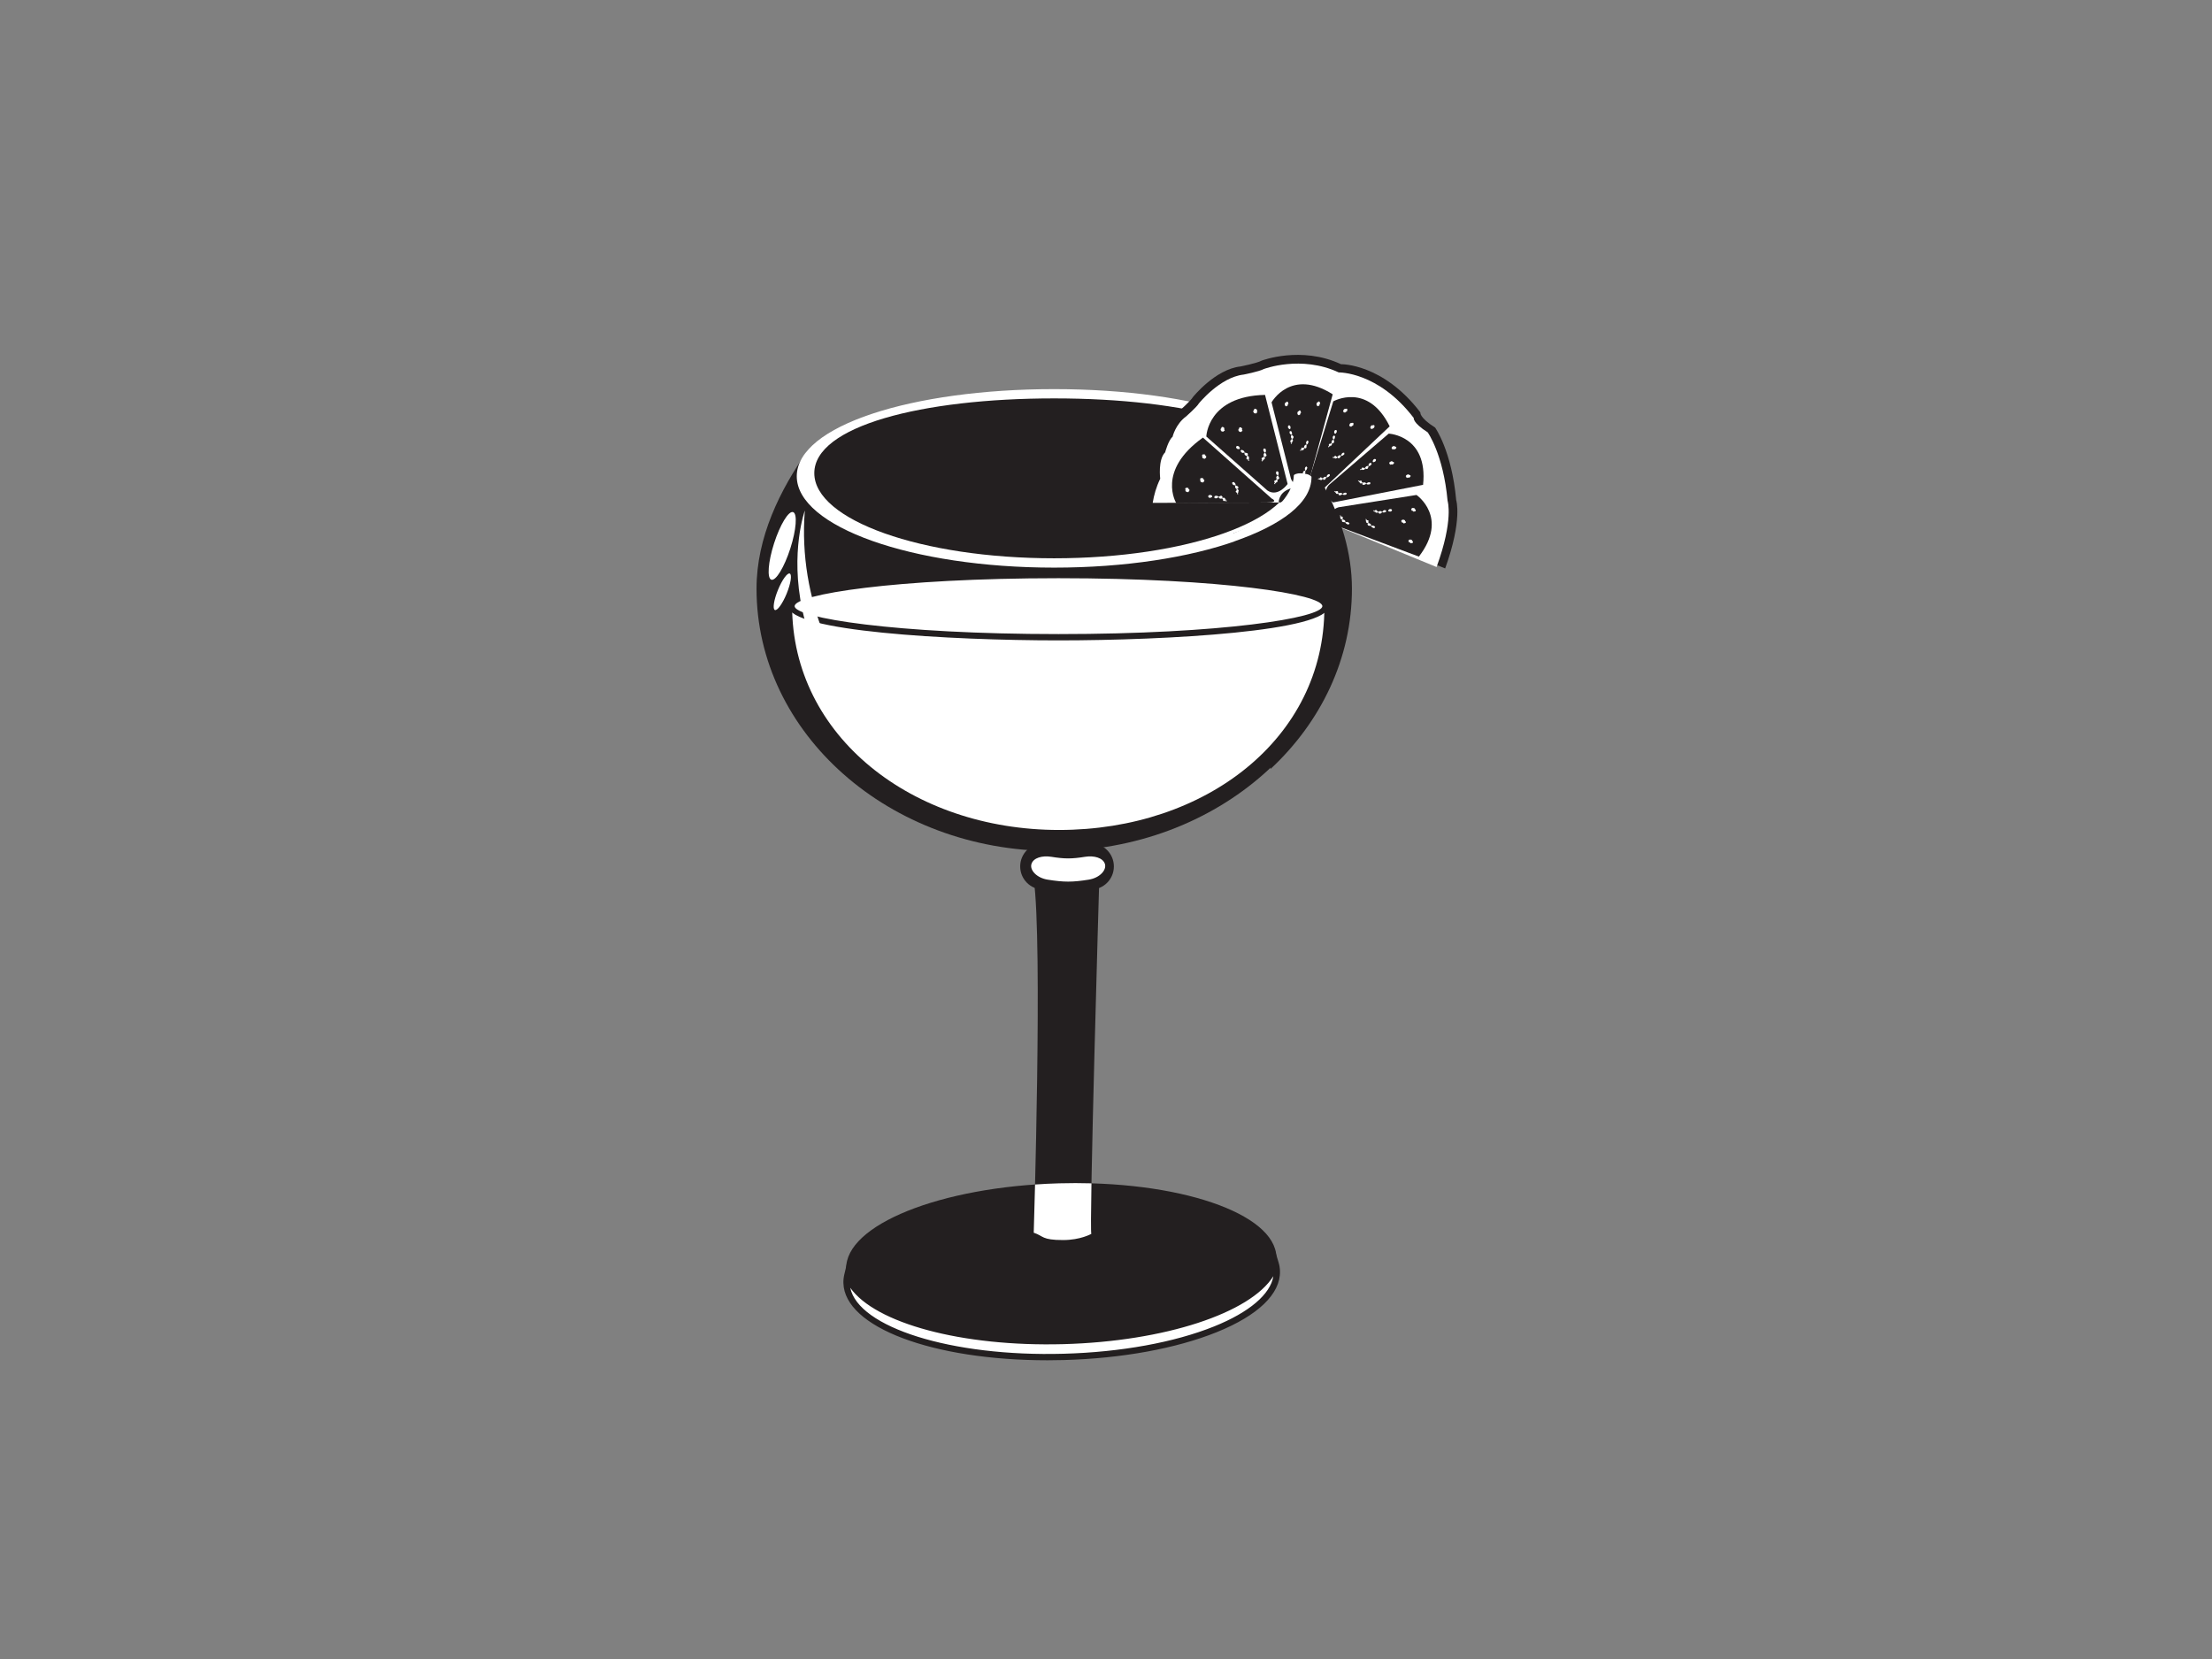 <?xml version="1.0" encoding="utf-8"?>
<!-- Generator: Adobe Illustrator 17.0.0, SVG Export Plug-In . SVG Version: 6.00 Build 0)  -->
<!DOCTYPE svg PUBLIC "-//W3C//DTD SVG 1.1//EN" "http://www.w3.org/Graphics/SVG/1.1/DTD/svg11.dtd">
<svg version="1.1" id="Layer_1" xmlns="http://www.w3.org/2000/svg" xmlns:xlink="http://www.w3.org/1999/xlink" x="0px" y="0px"
	 width="800px" height="600px" viewBox="0 0 800 600" enable-background="new 0 0 800 600" xml:space="preserve">
<rect x="0" y="0" width="800" height="600" fill="#808080" stroke="none"/>
<g>
	<path fill="#FFFFFF" d="M384.608,484.988c40.354-1.109,73.214-13.43,76.708-28.119c0.285,0.94,0.452,1.898,0.466,2.869
		c0.443,15.927-34.044,29.812-77.013,31.001c-42.975,1.194-78.165-10.767-78.598-26.703c-0.032-0.978,0.079-1.935,0.307-2.895
		C310.769,475.624,344.253,486.101,384.608,484.988z"/>
	<g>
		<path fill="#231F20" d="M292.406,162.549c-10.368,14.595-18.797,31.847-18.797,50.349c0,52.401,48.091,94.881,107.41,94.881
			c59.322,0,107.413-42.481,107.413-94.881c0-18.502-7.981-35.754-18.35-50.349H292.406z"/>
		<path fill="#231F20" d="M306.033,458.967c0.426,15.94,35.619,27.896,78.6,26.716c42.971-1.194,77.457-15.07,77.004-31.017
			c-0.432-15.924-35.617-27.881-78.592-26.701C340.063,429.158,305.596,443.03,306.033,458.967z"/>
		<path fill="#231F20" d="M378.885,491.963c-41.673,0-73.422-11.992-73.855-27.896c-0.034-1.043,0.077-2.089,0.338-3.19l0.989-4.158
			l1.214,4.098c4.107,13.867,37.687,24.09,77.005,23.03c39.032-1.074,72.252-13.04,75.63-27.241l0.975-4.105l1.225,4.036
			c0.328,1.08,0.5,2.152,0.515,3.185c0.228,8.198-7.919,16.054-22.941,22.103c-14.671,5.902-34.267,9.475-55.181,10.054
			C382.812,491.937,380.838,491.963,378.885,491.963z M307.513,465.746c2.91,14.248,36.42,25.01,77.224,23.852
			c20.649-0.57,39.966-4.085,54.392-9.889c12.708-5.118,20.355-11.648,21.394-18.159c-8.355,13.317-39.171,23.567-75.884,24.578
			C347.677,487.126,316.527,478.515,307.513,465.746z"/>
		<path fill="#231F20" d="M397.542,318.865c0,0-3.672,124.92-2.85,127.375c0,0-3.882,2.241-10.212,2.241
			c-7.809,0-6.95-1.435-10.616-2.655c0,0,3.271-104.912,0-127.77C373.864,318.056,386.116,316.008,397.542,318.865z"/>
		<path fill="#FFFFFF" d="M394.692,446.24c-0.19-0.567-0.139-7.681,0.05-18.272c-3.82-0.108-7.724-0.113-11.698-0.003
			c-2.946,0.081-5.847,0.228-8.704,0.426c-0.263,10.577-0.476,17.435-0.476,17.435c3.666,1.219,2.807,2.655,10.616,2.655
			C390.81,448.481,394.692,446.24,394.692,446.24z"/>
		<path fill="#231F20" d="M402.848,313.357c0,4.626-3.746,8.37-8.366,8.37h-17.143c-4.618,0-8.372-3.744-8.372-8.37
			c0-4.618,3.754-8.371,8.372-8.371h17.143C399.101,304.986,402.848,308.739,402.848,313.357z"/>
		<path fill="#FFFFFF" d="M399.602,312.443c0.704,2.194-1.854,5.057-5.843,5.693c-5.917,0.948-8.965,0.948-14.881,0
			c-3.982-0.636-6.547-3.499-5.83-5.693c0.71-2.203,3.869-3.091,7.153-2.571c4.865,0.778,7.374,0.778,12.235,0
			C395.719,309.352,398.883,310.24,399.602,312.443z"/>
		<ellipse fill="#231F20" cx="381.467" cy="172.847" rx="90.293" ry="30.097"/>
		<path fill="#FFFFFF" d="M474.313,172.25c0,18.247-41.671,33.04-93.075,33.04c-51.404,0-93.076-14.793-93.076-33.04
			c0-18.25,41.672-31.519,93.076-31.519C432.643,140.731,474.313,153.999,474.313,172.25z M381.239,144.088
			c-47.902,0-86.735,10.028-86.735,27.036c0,17.004,38.833,30.79,86.735,30.79c47.902,0,86.734-13.786,86.734-30.79
			C467.973,154.116,429.14,144.088,381.239,144.088z"/>
		<path fill="#231F20" d="M456.319,130.416c-1.816,0.984-7.753,2.133-7.753,2.133c-9.092,1.031-17.133,11.061-17.133,11.061
			c-0.681,1.243-4.788,4.891-4.788,4.891c-4.173,3.039-5.265,7.871-5.265,7.871c-1.575,1.236-2.834,5.929-2.834,5.929
			c-2.809,2.749-1.89,10.126-1.89,10.126c-1.411,2.882-2.269,5.808-2.767,8.57l49.223,0.743c0,0,2.077-6.865,9.742-4.47
			c11.192,3.498,5.428,10.699,5.428,10.699l44.382,17.61c6.338-17.61,3.989-24.72,3.989-24.72
			c-1.632-17.89-7.617-26.212-7.617-26.212c-5.832-3.708-5.332-5.486-5.332-5.486c-13.594-17.807-28.714-17.44-28.714-17.44
			C470.587,124.981,456.319,130.416,456.319,130.416z"/>
		<path fill="#FFFFFF" d="M457.081,133.463c-1.716,0.93-7.323,2.013-7.323,2.013c-8.592,0.975-16.189,10.453-16.189,10.453
			c-0.642,1.171-4.525,4.62-4.525,4.62c-3.942,2.872-4.972,7.436-4.972,7.436c-1.487,1.169-2.676,5.604-2.676,5.604
			c-2.656,2.598-1.787,9.567-1.787,9.567c-1.441,2.938-2.271,5.928-2.72,8.716l45.904-0.133c0,0,2.058-5.335,9.421-3.352
			c12.457,3.352,8.989,10.921,8.989,10.921l38.351,15.765c6.261-17.076,3.982-23.952,3.982-23.952
			c-1.54-16.905-7.196-24.765-7.196-24.765c-5.508-3.505-5.036-5.184-5.036-5.184c-12.848-16.826-27.13-16.478-27.13-16.478
			C470.563,128.326,457.081,133.463,457.081,133.463z"/>
		<path fill="#231F20" d="M481.296,188.926c3.472-15.15-12.556-12.708-12.556-12.708c-4.677,0.691-6.056,3.124-6.295,5.333
			c0.708,1.207,6.617-4.311,11.368-2.526c7.823,2.395,4.489,8.942,4.489,8.942C479.561,188.446,480.951,189.681,481.296,188.926z"/>
		<path fill="#231F20" d="M425.434,182.008c0,0-7.31-11.688,9.628-23.748l24.87,22.049c0,0,2.914,1.381-1.702,1.421L425.434,182.008
			z"/>
		<path fill="#FFFFFF" d="M434.238,172.946c0.331-0.148,0.578,0.043,0.924,0.002l0.011,0.351l0.096-0.028l0.091,0.234l0.239-0.041
			c0.018,0.109-0.294,0.226-0.055,0.296l0.166-0.043l-0.323,0.237l0.189,0.105l-0.224,0.07l0.16,0.127
			c-0.121,0.102-0.42-0.105-0.389,0.144l0.077,0.095l-0.506-0.05c-0.148-0.197-0.379,0.022-0.455-0.262l-0.176-0.297
			c0.298-0.296-0.161-0.367-0.017-0.692L434.238,172.946z"/>
		<path fill="#FFFFFF" d="M428.863,176.454c0.33-0.147,0.577,0.044,0.927,0.003l0.008,0.35l0.098-0.027l0.09,0.234l0.239-0.041
			c0.018,0.11-0.294,0.226-0.056,0.296l0.166-0.046l-0.32,0.239l0.188,0.105l-0.226,0.069l0.164,0.127
			c-0.123,0.101-0.423-0.105-0.39,0.145l0.078,0.094l-0.507-0.047c-0.147-0.199-0.381,0.021-0.455-0.264l-0.177-0.298
			c0.3-0.296-0.159-0.368-0.016-0.691L428.863,176.454z"/>
		<path fill="#FFFFFF" d="M434.937,164.38c0.328-0.148,0.574,0.041,0.922,0.002l0.01,0.35l0.1-0.027l0.087,0.231l0.241-0.039
			c0.017,0.109-0.295,0.226-0.058,0.296l0.168-0.046l-0.32,0.239l0.187,0.104l-0.224,0.07l0.16,0.127
			c-0.12,0.103-0.42-0.105-0.39,0.144l0.079,0.092l-0.507-0.046c-0.148-0.2-0.381,0.021-0.454-0.265l-0.175-0.295
			c0.296-0.297-0.16-0.367-0.019-0.693L434.937,164.38z"/>
		<path fill="#FFFFFF" d="M439.327,179.388l0.487-0.073c0.297-0.034,0.658,0.065,0.788,0.316c0.424,0.024,0.759-0.416,1.188-0.333
			l0.291,0.33l0.224,0.051l-0.342,0.109l0.281-0.013l-0.217,0.047l0.237,0.212l-0.268,0.023l0.125,0.172
			c0.161-0.217,0.401-0.266,0.657-0.198l0.357,0.292l-0.121,0.223l0.402,0.145l-0.015,0.163l-0.172,0.125l0.538,0.076l-0.236,0.272
			l-0.319-0.063l-0.012-0.26c-0.137,0.131-0.288,0.255-0.514,0.224l-0.367-0.19l0.038-0.364l-0.282-0.29l0.028-0.122
			c-0.32,0.018-0.638,0.156-0.942,0.029l-0.365-0.27l0.035-0.325l-0.305,0.096l0.175,0.036l-0.468,0.17l0.092,0.153
			c-0.315-0.035-0.634,0.235-0.913-0.013l-0.289-0.197L439.327,179.388z"/>
		<path fill="#FFFFFF" d="M446.174,174.296l0.373,0.32c0.222,0.202,0.381,0.538,0.282,0.804c0.259,0.336,0.812,0.299,1.031,0.678
			l-0.059,0.432l0.11,0.204l-0.309-0.187l0.197,0.203l-0.18-0.133l-0.003,0.32l-0.193-0.187l-0.044,0.204
			c0.268-0.017,0.459,0.129,0.576,0.369l0.017,0.46l-0.248,0.053l0.154,0.401l-0.131,0.094l-0.206-0.046l0.296,0.454l-0.361-0.001
			l-0.158-0.279l0.186-0.182l-0.504-0.239l-0.101-0.402l0.302-0.209l0.03-0.405l0.114-0.058c-0.223-0.228-0.538-0.381-0.641-0.692
			l-0.037-0.452l0.266-0.188l-0.271-0.166l0.087,0.153l-0.437-0.239l-0.053,0.17c-0.18-0.261-0.594-0.323-0.591-0.699l-0.041-0.346
			L446.174,174.296z"/>
		<path fill="#FFFFFF" d="M436.982,179.363c0.129-0.273,0.462-0.37,0.743-0.373c0.206,0.051,0.415,0.155,0.597,0.259l0.119,0.333
			l-0.184,0.217c-0.253,0.109-0.535,0.355-0.846,0.212C437.088,180.009,436.918,179.661,436.982,179.363z"/>
		<path fill="#231F20" d="M436.28,157.873c0,0,0.449-14.601,21.239-15.053l8.167,32.216c0,0-3.469,4.923-7.31,2.363L436.28,157.873z
			"/>
		<path fill="#FFFFFF" d="M448.58,154.504c0.355,0.06,0.455,0.356,0.763,0.521c-0.091,0.122-0.27,0.089-0.188,0.296l0.097,0.031
			l-0.058,0.243l0.218,0.1l-0.212,0.215l0.165,0.057l-0.401,0.017l0.096,0.192l-0.223-0.069l0.06,0.198
			c-0.155,0.013-0.287-0.325-0.401-0.102l0.013,0.121c-0.075-0.235-0.325-0.078-0.394-0.324c-0.01-0.245-0.327-0.195-0.226-0.474
			l0.018-0.342c0.414-0.078,0.076-0.395,0.376-0.584L448.58,154.504z"/>
		<path fill="#FFFFFF" d="M442.163,154.381c0.356,0.062,0.452,0.359,0.762,0.523c-0.09,0.121-0.268,0.088-0.189,0.295l0.096,0.03
			l-0.055,0.245l0.217,0.101l-0.211,0.213l0.163,0.058l-0.401,0.016l0.098,0.194l-0.223-0.07l0.059,0.196
			c-0.157,0.014-0.287-0.323-0.402-0.1l0.012,0.121c-0.073-0.236-0.323-0.078-0.391-0.324c-0.011-0.248-0.327-0.196-0.229-0.473
			l0.02-0.345c0.417-0.077,0.076-0.395,0.375-0.58L442.163,154.381z"/>
		<path fill="#FFFFFF" d="M453.973,147.81c0.355,0.062,0.45,0.359,0.762,0.521l-0.19,0.295l0.098,0.031l-0.057,0.245l0.219,0.1
			l-0.212,0.214l0.164,0.058l-0.403,0.017l0.102,0.192l-0.227-0.069l0.06,0.195c-0.156,0.018-0.286-0.323-0.402-0.099l0.011,0.121
			c-0.073-0.237-0.323-0.077-0.391-0.324c-0.008-0.247-0.329-0.195-0.227-0.472l0.023-0.346c0.41-0.078,0.069-0.394,0.371-0.58
			L453.973,147.81z"/>
		<path fill="#FFFFFF" d="M449.166,162.691l0.442,0.214c0.266,0.138,0.507,0.423,0.477,0.703c0.335,0.26,0.86,0.086,1.167,0.398
			l0.056,0.431l0.158,0.17l-0.344-0.101l0.238,0.145l-0.207-0.083l0.079,0.31l-0.234-0.132l0.008,0.209
			c0.254-0.085,0.479,0.006,0.654,0.206l0.13,0.443l-0.226,0.114l0.252,0.35l-0.107,0.125l-0.208,0.007l0.4,0.367l-0.346,0.089
			l-0.226-0.23l0.134-0.222l-0.549-0.105l-0.198-0.363l0.237-0.281l-0.073-0.398l0.094-0.086c-0.274-0.166-0.617-0.234-0.795-0.506
			l-0.151-0.429l0.209-0.251l-0.303-0.09l0.124,0.127l-0.483-0.124l-0.009,0.181c-0.241-0.205-0.656-0.163-0.751-0.527l-0.127-0.323
			C448.745,162.823,448.956,162.689,449.166,162.691z"/>
		<path fill="#FFFFFF" d="M457.69,162.33l0.128,0.476c0.071,0.292,0.016,0.66-0.217,0.823c0.026,0.423,0.501,0.703,0.47,1.139
			l-0.291,0.325l-0.021,0.231l-0.153-0.328l0.045,0.278l-0.073-0.212l-0.182,0.264l-0.052-0.266l-0.155,0.145
			c0.234,0.136,0.31,0.365,0.272,0.628l-0.246,0.389l-0.234-0.094l-0.096,0.416l-0.164,0.005l-0.146-0.154l-0.01,0.543l-0.295-0.205
			l0.024-0.32l0.254-0.044c-0.147-0.124-0.287-0.257-0.284-0.482l0.147-0.389l0.366-0.004l0.253-0.317l0.124,0.015
			c-0.054-0.317-0.228-0.617-0.139-0.931l0.223-0.395l0.325-0.005l-0.13-0.291l-0.013,0.176l-0.224-0.444l-0.141,0.111
			c-0.005-0.316-0.311-0.6-0.098-0.909l0.162-0.311L457.69,162.33z"/>
		<path fill="#FFFFFF" d="M462.276,170.564l0.13,0.474c0.073,0.292,0.015,0.662-0.216,0.822c0.023,0.424,0.503,0.704,0.47,1.139
			l-0.292,0.328l-0.024,0.229l-0.149-0.326l0.048,0.276l-0.076-0.209l-0.179,0.262l-0.055-0.265l-0.155,0.145
			c0.234,0.135,0.313,0.366,0.272,0.629l-0.246,0.389l-0.234-0.095l-0.099,0.42h-0.16l-0.145-0.151l-0.011,0.542l-0.297-0.204
			l0.025-0.323l0.257-0.042c-0.148-0.121-0.289-0.257-0.284-0.483l0.143-0.389l0.369-0.003l0.252-0.317l0.126,0.016
			c-0.053-0.318-0.232-0.617-0.14-0.933l0.223-0.394l0.325-0.006l-0.129-0.291l-0.015,0.178l-0.226-0.445l-0.141,0.111
			c-0.003-0.316-0.309-0.6-0.095-0.912l0.16-0.308L462.276,170.564z"/>
		<path fill="#FFFFFF" d="M447.242,161.353c0.258-0.153,0.589-0.047,0.823,0.108l0.345,0.55l-0.088,0.341l-0.275,0.078
			c-0.269-0.05-0.639-0.004-0.819-0.301C446.965,161.945,447.021,161.562,447.242,161.353z"/>
		<path fill="#231F20" d="M459.875,145.515c0,0,6.959-12.509,22.115-2.908l-8.762,32.008c0,0-4.732,2.621-6.332-1.457
			L459.875,145.515z"/>
		<path fill="#FFFFFF" d="M470.255,148.493c0.226,0.225,0.163,0.531,0.312,0.823c-0.12,0.061-0.234-0.052-0.27,0.166l0.056,0.076
			l-0.151,0.184l0.11,0.192c-0.078,0.067-0.274-0.156-0.249,0.086l0.091,0.127l-0.294-0.178l-0.018,0.218l-0.133-0.172l-0.042,0.202
			l-0.246-0.281l-0.047,0.11c0.055-0.24-0.196-0.224-0.134-0.471c0.106-0.221-0.146-0.328,0.051-0.521l0.172-0.29
			c0.332,0.129,0.233-0.309,0.533-0.328L470.255,148.493z"/>
		<path fill="#FFFFFF" d="M465.694,145.301c0.228,0.226,0.163,0.53,0.314,0.823c-0.12,0.06-0.238-0.052-0.274,0.166l0.058,0.073
			l-0.151,0.186l0.11,0.195c-0.076,0.065-0.274-0.159-0.249,0.082l0.09,0.128l-0.293-0.178l-0.02,0.216l-0.13-0.168l-0.042,0.198
			l-0.245-0.278l-0.048,0.109c0.055-0.242-0.196-0.223-0.134-0.471c0.106-0.219-0.147-0.327,0.051-0.521l0.172-0.29
			c0.334,0.128,0.235-0.309,0.534-0.327L465.694,145.301z"/>
		<path fill="#FFFFFF" d="M477.174,145.251c0.228,0.225,0.164,0.53,0.314,0.823c-0.122,0.06-0.234-0.052-0.274,0.166l0.058,0.073
			l-0.151,0.185l0.111,0.193c-0.077,0.067-0.277-0.156-0.247,0.086l0.089,0.128l-0.294-0.178l-0.018,0.216l-0.13-0.168l-0.044,0.2
			l-0.246-0.282l-0.046,0.109c0.055-0.242-0.198-0.223-0.136-0.469c0.106-0.221-0.145-0.328,0.053-0.523l0.172-0.289
			c0.332,0.13,0.233-0.309,0.532-0.327L477.174,145.251z"/>
		<path fill="#FFFFFF" d="M466.957,155.909l0.223,0.399c0.125,0.251,0.172,0.615,0.019,0.846c0.122,0.388,0.581,0.484,0.661,0.903
			l-0.158,0.404l0.037,0.225l-0.202-0.257l0.106,0.245l-0.11-0.172l-0.082,0.307l-0.112-0.229l-0.09,0.187
			c0.223,0.048,0.341,0.235,0.376,0.495l-0.108,0.448l-0.213-0.009l0.022,0.425l-0.132,0.058l-0.155-0.096l0.122,0.513l-0.292-0.09
			l-0.058-0.309l0.201-0.13c-0.153-0.062-0.299-0.143-0.351-0.354l0.023-0.412l0.298-0.129l0.126-0.383l0.107-0.029
			c-0.124-0.276-0.338-0.499-0.341-0.823l0.086-0.445l0.265-0.118l-0.178-0.225l0.031,0.17l-0.292-0.34l-0.089,0.153
			c-0.079-0.294-0.398-0.457-0.301-0.82l0.058-0.343L466.957,155.909z"/>
		<path fill="#FFFFFF" d="M473.252,159.693l-0.124,0.477c-0.081,0.287-0.29,0.584-0.528,0.613c-0.177,0.381,0.038,0.855-0.182,1.218
			l-0.356,0.145l-0.124,0.19l0.04-0.359l-0.091,0.265l0.042-0.218l-0.247,0.14l0.079-0.255l-0.175,0.051
			c0.102,0.23,0.056,0.468-0.091,0.678l-0.354,0.221l-0.126-0.195l-0.258,0.317l-0.123-0.076l-0.031-0.203l-0.253,0.469
			l-0.124-0.322l0.165-0.268l0.205,0.086l0.017-0.557l0.277-0.268l0.267,0.172l0.329-0.156l0.08,0.075
			c0.105-0.303,0.116-0.649,0.322-0.881l0.342-0.236l0.237,0.153l0.038-0.319l-0.093,0.149l0.041-0.496l-0.154,0.029
			c0.143-0.277,0.053-0.673,0.346-0.841l0.256-0.191L473.252,159.693z"/>
		<path fill="#FFFFFF" d="M472.811,169.077l-0.124,0.476c-0.081,0.287-0.292,0.583-0.53,0.611c-0.173,0.383,0.042,0.856-0.18,1.222
			l-0.359,0.144l-0.119,0.187l0.04-0.355l-0.092,0.264l0.043-0.219l-0.249,0.143l0.079-0.258l-0.177,0.052
			c0.106,0.232,0.058,0.468-0.089,0.679l-0.354,0.221l-0.124-0.196l-0.263,0.321l-0.117-0.077l-0.035-0.205l-0.254,0.47
			l-0.122-0.322l0.165-0.268l0.205,0.087l0.014-0.558l0.281-0.269l0.267,0.173l0.324-0.157l0.086,0.075
			c0.104-0.303,0.114-0.648,0.322-0.881l0.343-0.236l0.234,0.153l0.037-0.316l-0.089,0.148l0.041-0.497l-0.153,0.031
			c0.14-0.279,0.05-0.673,0.345-0.842l0.254-0.19L472.811,169.077z"/>
		<path fill="#FFFFFF" d="M466.179,153.821c0.256-0.011,0.449,0.241,0.545,0.489c0.028,0.207,0.017,0.438-0.002,0.646l-0.217,0.255
			l-0.233-0.066c-0.174-0.174-0.459-0.311-0.452-0.656C465.714,154.204,465.926,153.896,466.179,153.821z"/>
		<path fill="#231F20" d="M482.203,145.153c0,0,12.455-7.054,20.392,9.041l-24.155,22.756c0,0-5.408-0.228-4.646-4.544
			L482.203,145.153z"/>
		<path fill="#FFFFFF" d="M489.51,153.102c0.075,0.312-0.137,0.538-0.164,0.864h-0.316l0.01,0.094l-0.228,0.081l-0.005,0.221
			c-0.101,0.016-0.153-0.278-0.257-0.058l0.01,0.156l-0.157-0.305l-0.127,0.177l-0.024-0.214l-0.143,0.149
			c-0.069-0.118,0.17-0.393-0.063-0.369l-0.096,0.072l0.129-0.473c0.204-0.134,0.047-0.357,0.317-0.419l0.297-0.159
			c0.213,0.285,0.359-0.143,0.626,0L489.51,153.102z"/>
		<path fill="#FFFFFF" d="M487.279,148.001c0.076,0.312-0.138,0.539-0.164,0.865l-0.318,0.001l0.01,0.091l-0.226,0.079l-0.004,0.223
			c-0.1,0.016-0.154-0.278-0.257-0.058l0.011,0.157l-0.158-0.304l-0.129,0.172l-0.021-0.211l-0.144,0.148
			c-0.07-0.116,0.168-0.392-0.061-0.367l-0.097,0.071l0.13-0.472c0.205-0.135,0.047-0.357,0.315-0.419l0.297-0.158
			c0.216,0.285,0.36-0.143,0.627-0.001L487.279,148.001z"/>
		<path fill="#FFFFFF" d="M497.107,153.939c0.073,0.313-0.139,0.539-0.164,0.865h-0.319l0.01,0.094l-0.227,0.078l-0.007,0.225
			c-0.099,0.014-0.15-0.28-0.257-0.059l0.015,0.157l-0.161-0.306l-0.125,0.176l-0.026-0.214l-0.143,0.149
			c-0.07-0.117,0.168-0.392-0.061-0.367l-0.099,0.069l0.128-0.47c0.208-0.134,0.048-0.356,0.318-0.42l0.299-0.158
			c0.215,0.284,0.36-0.141,0.626-0.001L497.107,153.939z"/>
		<path fill="#FFFFFF" d="M482.828,157.713l-0.018,0.458c-0.021,0.278-0.175,0.613-0.422,0.732
			c-0.095,0.395,0.244,0.717,0.096,1.117l-0.35,0.263l-0.081,0.208l-0.044-0.321l-0.034,0.262l-0.007-0.205l-0.229,0.219
			l0.026-0.252l-0.174,0.112c0.165,0.159,0.168,0.381,0.061,0.619l-0.323,0.326l-0.178-0.119l-0.204,0.374l-0.141-0.018
			l-0.085-0.161l-0.159,0.501l-0.205-0.228l0.113-0.295l0.239-0.006c-0.096-0.134-0.182-0.276-0.116-0.484l0.234-0.34l0.324,0.044
			l0.306-0.26l0.107,0.031c0.04-0.298-0.028-0.602,0.136-0.883l0.309-0.334l0.285,0.038l-0.035-0.285l-0.061,0.163l-0.07-0.442
			l-0.157,0.085c0.086-0.293-0.1-0.597,0.172-0.856l0.226-0.265L482.828,157.713z"/>
		<path fill="#FFFFFF" d="M486.231,164.224l-0.353,0.343c-0.223,0.203-0.553,0.348-0.772,0.246
			c-0.346,0.236-0.409,0.752-0.791,0.947l-0.381-0.061l-0.199,0.097l0.219-0.283l-0.213,0.176l0.148-0.164l-0.289-0.008l0.205-0.178
			l-0.177-0.049c-0.029,0.252-0.196,0.43-0.432,0.535l-0.415,0.003l-0.007-0.233l-0.388,0.137l-0.064-0.127l0.081-0.192l-0.462,0.27
			l0.061-0.338l0.281-0.145l0.132,0.182l0.302-0.469l0.379-0.083l0.138,0.285l0.362,0.038l0.029,0.107
			c0.246-0.204,0.439-0.494,0.733-0.585l0.415-0.023l0.126,0.253l0.195-0.251l-0.157,0.079l0.297-0.403l-0.147-0.052
			c0.265-0.165,0.394-0.549,0.731-0.54l0.32-0.031L486.231,164.224z"/>
		<path fill="#FFFFFF" d="M480.964,172.004l-0.35,0.342c-0.221,0.205-0.552,0.346-0.775,0.244c-0.346,0.237-0.408,0.753-0.785,0.95
			l-0.381-0.065l-0.205,0.1l0.223-0.283l-0.216,0.176l0.151-0.165l-0.287-0.008l0.204-0.179l-0.178-0.047
			c-0.032,0.252-0.195,0.428-0.431,0.534l-0.418,0.001l-0.004-0.231l-0.387,0.136l-0.062-0.127l0.076-0.192l-0.462,0.268
			l0.065-0.337l0.281-0.146l0.128,0.182l0.305-0.468l0.38-0.082l0.137,0.285l0.358,0.037l0.033,0.107
			c0.247-0.206,0.434-0.492,0.734-0.585l0.414-0.023l0.124,0.253l0.196-0.252l-0.155,0.079l0.292-0.401l-0.143-0.055
			c0.264-0.164,0.392-0.547,0.728-0.538l0.321-0.031L480.964,172.004z"/>
		<path fill="#FFFFFF" d="M483.257,155.525c0.222,0.126,0.253,0.44,0.205,0.703l-0.335,0.55l-0.321,0.102l-0.163-0.173
			c-0.056-0.239-0.229-0.508-0.042-0.797C482.656,155.611,483,155.458,483.257,155.525z"/>
		<path fill="#231F20" d="M502.248,156.826c0,0,14.298,0.676,12.429,18.521l-32.568,6.372c0,0-4.453-3.076-1.508-6.319
			L502.248,156.826z"/>
		<path fill="#FFFFFF" d="M504.191,167.448c-0.1,0.303-0.403,0.382-0.599,0.644c-0.109-0.079-0.059-0.23-0.27-0.166l-0.041,0.082
			l-0.233-0.053l-0.124,0.186c-0.094-0.042,0.021-0.317-0.185-0.186l-0.076,0.137l0.028-0.342l-0.2,0.08l0.096-0.192l-0.202,0.048
			l0.145-0.343l-0.121,0.007c0.241-0.058,0.111-0.275,0.362-0.328c0.245-0.003,0.228-0.277,0.492-0.186l0.333,0.024
			c0.033,0.355,0.381,0.07,0.531,0.332L504.191,167.448z"/>
		<path fill="#FFFFFF" d="M505.023,161.945c-0.102,0.303-0.404,0.381-0.598,0.643c-0.108-0.078-0.058-0.231-0.271-0.168
			l-0.042,0.085l-0.232-0.053l-0.124,0.184l-0.186-0.185l-0.075,0.138l0.028-0.344l-0.201,0.082l0.092-0.194l-0.198,0.049
			c0.001-0.135,0.35-0.239,0.144-0.342l-0.119,0.007c0.237-0.057,0.112-0.276,0.362-0.33c0.242-0.004,0.227-0.277,0.49-0.186
			l0.334,0.026c0.03,0.354,0.381,0.07,0.531,0.332L505.023,161.945z"/>
		<path fill="#FFFFFF" d="M510.168,172.207c-0.1,0.304-0.402,0.382-0.599,0.644c-0.107-0.078-0.056-0.232-0.268-0.168l-0.041,0.083
			l-0.233-0.054l-0.126,0.187l-0.183-0.187l-0.076,0.138l0.029-0.342l-0.2,0.079l0.092-0.192l-0.201,0.051
			c0.003-0.135,0.352-0.242,0.144-0.343l-0.117,0.006c0.237-0.057,0.11-0.274,0.359-0.33c0.245-0.003,0.228-0.276,0.491-0.186
			l0.336,0.026c0.03,0.356,0.38,0.071,0.53,0.333L510.168,172.207z"/>
		<path fill="#FFFFFF" d="M496.079,167.787l-0.26,0.375c-0.165,0.226-0.474,0.428-0.747,0.395c-0.292,0.284-0.178,0.738-0.516,0.996
			l-0.434,0.038l-0.184,0.131l0.14-0.295l-0.172,0.204l0.105-0.175l-0.312,0.061l0.155-0.199l-0.208,0.003
			c0.055,0.219-0.058,0.41-0.278,0.557l-0.445,0.102l-0.088-0.195l-0.371,0.209l-0.109-0.094l0.016-0.18l-0.404,0.338l-0.051-0.302
			l0.254-0.189l0.203,0.12l0.16-0.47l0.381-0.163l0.25,0.211l0.399-0.056l0.075,0.082c0.195-0.232,0.295-0.523,0.584-0.673
			l0.439-0.12l0.222,0.184l0.124-0.257l-0.137,0.102l0.175-0.413l-0.179-0.009c0.231-0.202,0.237-0.56,0.603-0.634l0.333-0.104
			L496.079,167.787z"/>
		<path fill="#FFFFFF" d="M495.487,175.109l-0.483,0.102c-0.294,0.054-0.651-0.001-0.784-0.205c-0.419,0.013-0.745,0.42-1.174,0.381
			l-0.286-0.255l-0.223-0.024l0.336-0.122l-0.276,0.033l0.214-0.057l-0.236-0.161l0.266-0.042l-0.126-0.135
			c-0.159,0.196-0.391,0.26-0.648,0.222l-0.356-0.219l0.122-0.199l-0.403-0.091l0.016-0.14l0.168-0.121l-0.535-0.019l0.236-0.252
			l0.313,0.027l0.013,0.223c0.135-0.124,0.285-0.243,0.508-0.234l0.365,0.131l-0.037,0.315l0.285,0.223l-0.031,0.107
			c0.319-0.041,0.635-0.184,0.934-0.104l0.361,0.203l-0.028,0.278l0.295-0.107l-0.172-0.015l0.463-0.186l-0.092-0.124
			c0.311,0.004,0.624-0.251,0.905-0.065l0.286,0.145L495.487,175.109z"/>
		<path fill="#FFFFFF" d="M486.884,178.882l-0.482,0.102c-0.294,0.053-0.65-0.002-0.784-0.206c-0.418,0.016-0.747,0.419-1.173,0.382
			l-0.287-0.255l-0.223-0.026l0.335-0.121l-0.274,0.034l0.215-0.059l-0.239-0.16l0.267-0.042l-0.127-0.135
			c-0.159,0.197-0.391,0.261-0.647,0.222l-0.354-0.218l0.118-0.2l-0.399-0.091l0.015-0.14l0.167-0.12l-0.533-0.02l0.233-0.251
			l0.315,0.028l0.015,0.221c0.139-0.125,0.284-0.242,0.507-0.233l0.366,0.13l-0.041,0.316l0.287,0.221l-0.031,0.108
			c0.316-0.041,0.633-0.187,0.933-0.104l0.361,0.2l-0.028,0.279l0.299-0.107l-0.173-0.015l0.463-0.185l-0.094-0.123
			c0.312,0.003,0.627-0.253,0.907-0.065l0.284,0.145L486.884,178.882z"/>
		<path fill="#FFFFFF" d="M497.605,166.164c0.124,0.227-0.018,0.509-0.196,0.705l-0.579,0.285l-0.325-0.082l-0.044-0.234
			c0.079-0.233,0.076-0.551,0.384-0.698C497.056,165.915,497.426,165.97,497.605,166.164z"/>
		<path fill="#231F20" d="M512.296,179.012c0,0,11.816,8.081,0.86,22.289l-31.066-11.673c0,0-2.176-4.957,2.032-6.172
			L512.296,179.012z"/>
		<path fill="#FFFFFF" d="M508.375,189.073c-0.243,0.204-0.541,0.113-0.846,0.234c-0.05-0.126,0.071-0.228-0.14-0.285l-0.081,0.048
			l-0.169-0.167l-0.204,0.094c-0.059-0.084,0.182-0.261-0.059-0.257l-0.137,0.079l0.205-0.276l-0.213-0.038l0.178-0.114
			l-0.195-0.063l0.304-0.217l-0.109-0.056c0.237,0.076,0.246-0.176,0.484-0.091c0.208,0.124,0.339-0.116,0.515,0.099l0.271,0.197
			c-0.161,0.319,0.291,0.261,0.279,0.562L508.375,189.073z"/>
		<path fill="#FFFFFF" d="M511.973,184.824c-0.246,0.207-0.543,0.115-0.848,0.235c-0.048-0.125,0.076-0.227-0.141-0.284
			l-0.077,0.048l-0.172-0.168l-0.204,0.094c-0.057-0.084,0.184-0.26-0.059-0.255l-0.137,0.077l0.205-0.275l-0.213-0.039l0.182-0.115
			l-0.198-0.062l0.304-0.216l-0.106-0.057c0.234,0.076,0.239-0.175,0.48-0.09c0.211,0.124,0.34-0.117,0.515,0.099l0.275,0.197
			c-0.161,0.319,0.283,0.261,0.274,0.562L511.973,184.824z"/>
		<path fill="#FFFFFF" d="M510.966,196.262c-0.247,0.205-0.542,0.112-0.847,0.235c-0.051-0.126,0.073-0.229-0.143-0.285
			l-0.077,0.048l-0.173-0.168l-0.203,0.095c-0.056-0.086,0.185-0.261-0.058-0.258l-0.138,0.08l0.205-0.277l-0.213-0.037l0.179-0.115
			l-0.195-0.063l0.301-0.217l-0.106-0.057c0.236,0.076,0.243-0.176,0.48-0.09c0.209,0.125,0.342-0.117,0.518,0.098l0.271,0.198
			c-0.159,0.318,0.287,0.26,0.28,0.562L510.966,196.262z"/>
		<path fill="#FFFFFF" d="M501.294,185.103l-0.42,0.184c-0.258,0.105-0.627,0.116-0.843-0.056c-0.394,0.088-0.536,0.533-0.961,0.576
			l-0.389-0.195l-0.225,0.017l0.273-0.178l-0.252,0.082l0.182-0.094l-0.298-0.114l0.238-0.086l-0.179-0.108
			c-0.069,0.216-0.267,0.319-0.527,0.327l-0.439-0.146l0.029-0.213l-0.423-0.016l-0.048-0.139l0.109-0.145l-0.518,0.076l0.114-0.282
			l0.314-0.029l0.108,0.209c0.078-0.144,0.17-0.283,0.387-0.315l0.409,0.062l0.101,0.307l0.367,0.161l0.018,0.109
			c0.291-0.096,0.531-0.291,0.853-0.266l0.439,0.13l0.089,0.273l0.242-0.156l-0.172,0.016l0.364-0.258l-0.141-0.102
			c0.3-0.052,0.49-0.354,0.843-0.224l0.337,0.088L501.294,185.103z"/>
		<path fill="#FFFFFF" d="M496.946,191.022l-0.462-0.164c-0.281-0.109-0.556-0.344-0.562-0.586
			c-0.363-0.208-0.855-0.037-1.198-0.292l-0.109-0.369l-0.179-0.138l0.353,0.074l-0.254-0.116l0.21,0.063l-0.117-0.263l0.25,0.104
			l-0.036-0.18c-0.238,0.083-0.472,0.014-0.667-0.15l-0.186-0.374l0.205-0.106l-0.294-0.288l0.089-0.113l0.205-0.014l-0.444-0.296
			l0.332-0.092l0.254,0.189l-0.107,0.196l0.552,0.067l0.243,0.305l-0.197,0.248l0.127,0.337l-0.08,0.076
			c0.291,0.133,0.634,0.176,0.846,0.402l0.203,0.362l-0.172,0.222l0.309,0.066l-0.137-0.106l0.49,0.089l-0.017-0.154
			c0.266,0.165,0.665,0.114,0.807,0.42l0.166,0.274L496.946,191.022z"/>
		<path fill="#FFFFFF" d="M487.644,189.719l-0.46-0.166c-0.281-0.108-0.559-0.343-0.565-0.586c-0.364-0.206-0.855-0.036-1.198-0.291
			l-0.109-0.369l-0.177-0.138l0.352,0.073l-0.253-0.115l0.212,0.062l-0.117-0.263l0.248,0.105l-0.036-0.182
			c-0.239,0.083-0.471,0.015-0.668-0.151l-0.187-0.372l0.206-0.108l-0.293-0.287l0.087-0.11l0.206-0.017l-0.444-0.296l0.331-0.09
			l0.254,0.186l-0.107,0.196l0.556,0.068l0.242,0.303l-0.198,0.249l0.127,0.338l-0.081,0.078c0.291,0.13,0.636,0.175,0.846,0.402
			l0.203,0.36l-0.172,0.224l0.311,0.065l-0.136-0.102l0.487,0.085l-0.012-0.154c0.262,0.166,0.663,0.112,0.805,0.421l0.165,0.273
			L487.644,189.719z"/>
		<path fill="#FFFFFF" d="M503.445,184.524c-0.013,0.255-0.282,0.421-0.538,0.496c-0.207,0.01-0.437-0.021-0.641-0.062l-0.234-0.241
			l0.083-0.224c0.19-0.156,0.355-0.428,0.696-0.389C503.108,184.023,503.396,184.264,503.445,184.524z"/>
		<path fill="#231F20" d="M479.059,176.24c-1.189-1.673-1.189-1.673-3.153-2.655c-0.53-0.264-0.742-0.763-0.976-1.246
			c-0.421-0.03-0.841-0.053-1.261-0.102c-0.665-0.079-1.353-0.286-1.939-0.636c-1.685,2.132-3.537,4.153-5.535,6.035
			c-0.936,1.799-2,3.447-3.225,4.879c0.019,1.056-0.484,2.097-1.742,2.743c-5.077,2.614-9.713,5.889-15.131,7.607
			c0.517,5.781,1.473,11.579,3.57,17.004c2.136,5.524,5.451,10.141,8.219,15.322c4.958,9.287,7.037,19.104,5.657,29.639
			c-1.024,7.813-3.026,15.513-4.074,23.317c18.26-17.002,29.477-39.959,29.477-65.249
			C488.948,199.897,485.001,187.515,479.059,176.24z"/>
		<path fill="#FFFFFF" d="M470.977,171.222c-0.932-0.091-2.07-0.112-3.027,0.588c-0.251,7.861-8.615,15.89-22.498,21.286
			c0.388,1.313,0.557,1.396,0.755,2.767c17.332-6,28.106-14.006,28.106-23.279l-0.012-0.192
			C473.438,171.445,472.162,171.335,470.977,171.222z"/>
		<path fill="#FFFFFF" d="M478.976,219.778c0-4.46-50.708,5.741-100.193,5.652c-46.655-0.086-92.307-11.418-92.307-6.322
			c0,47.09,43.414,81.063,96.556,81.063S478.976,266.869,478.976,219.778z"/>
		<ellipse fill="#FFFFFF" cx="382.819" cy="219.22" rx="96.567" ry="11.244"/>
		<path fill="#231F20" d="M382.819,231.605c-39.275,0-97.706-3.299-97.706-12.385s58.431-12.385,97.706-12.385
			s97.708,3.299,97.708,12.385S422.094,231.605,382.819,231.605z M382.819,209.116c-59.122,0-95.426,5.884-95.426,10.104
			s36.303,10.104,95.426,10.104c59.124,0,95.427-5.884,95.427-10.104S441.943,209.116,382.819,209.116z"/>
		<path fill="#FFFFFF" d="M291.076,184.632c0,0-21.578,59.96,57.538,107.927C348.614,292.559,285.939,250.589,291.076,184.632z"/>
		
			<ellipse transform="matrix(0.952 0.306 -0.306 0.952 74.043 -77.118)" fill="#FFFFFF" cx="282.856" cy="197.475" rx="3.083" ry="12.844"/>
		
			<ellipse transform="matrix(0.926 0.378 -0.378 0.926 101.856 -91.05)" fill="#FFFFFF" cx="282.894" cy="213.972" rx="1.707" ry="7.119"/>
	</g>
</g>
</svg>
